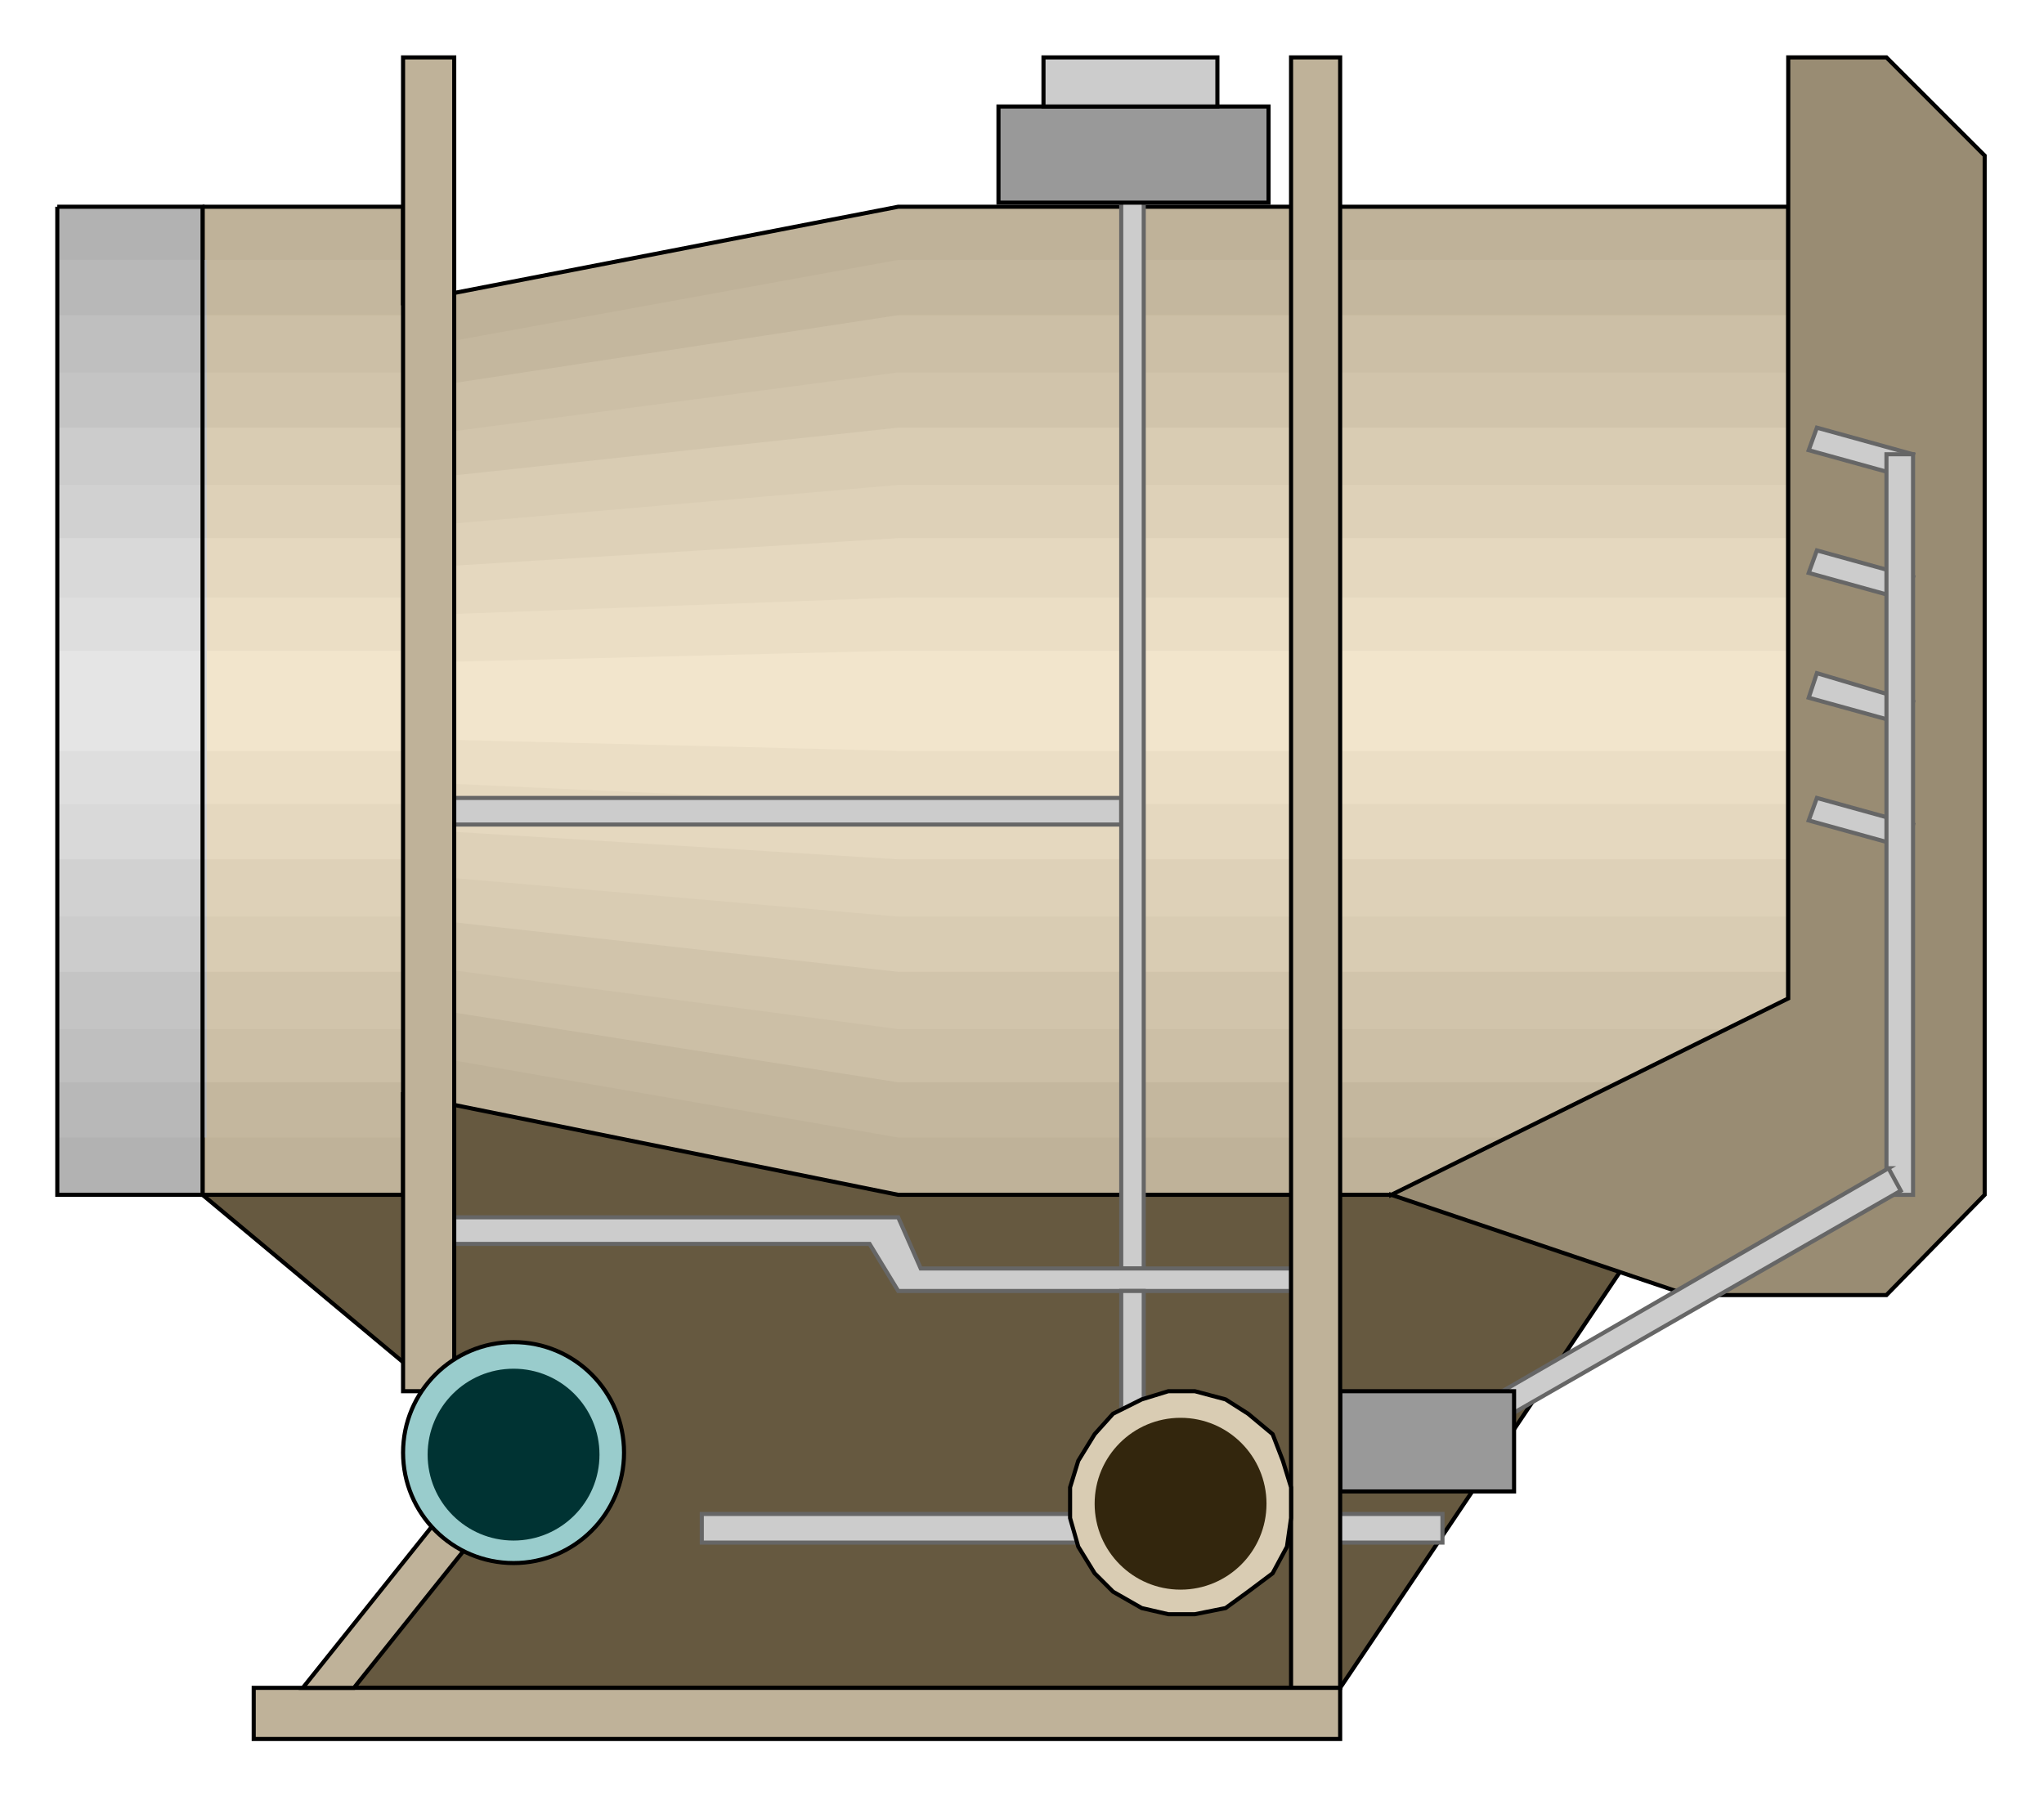  

<svg xmlns:agg="http://www.example.com" xmlns="http://www.w3.org/2000/svg" width="1.223in" height="1.075in" viewBox="0 0 999 878">

<path style="fill:#665940;stroke:#000;stroke-width:2" d="M99,584 l145,121 -71,120 482,0 195,-290 -628,0 -123,49z" />
<path style="fill:#bfb299" d="M99,101 l98,0 0,47 242,-47 435,0 0,483 -435,0 -242,-49 0,49 -98,0 0,-483z" />
<path style="fill:#c4b79e" d="M101,127 l96,0 0,44 242,-44 435,0 0,429 -435,0 -242,-42 0,42 -96,0 0,-429z" />
<path style="fill:#ccbfa6" d="M101,154 l96,0 0,37 242,-37 435,0 0,375 -435,0 -242,-38 0,38 -96,0 0,-375z" />
<path style="fill:#d1c4ab" d="M101,182 l96,0 0,32 242,-32 435,0 0,321 -435,0 -242,-32 0,32 -96,0 0,-321z" />
<path style="fill:#d9ccb3" d="M101,209 l96,0 0,26 242,-26 435,0 0,266 -435,0 -242,-27 0,27 -96,0 0,-266z" />
<path style="fill:#ded1b8" d="M101,237 l96,0 0,21 242,-21 435,0 0,211 -435,0 -242,-21 0,21 -96,0 0,-211z" />
<path style="fill:#e5d8bf" d="M101,263 l96,0 0,15 242,-15 435,0 0,157 -435,0 -242,-15 0,15 -96,0 0,-157z" />
<path style="fill:#ebdec5" d="M101,292 l96,0 0,9 242,-9 435,0 0,101 -435,0 -242,-11 0,11 -96,0 0,-101z" />
<path style="fill:#f2e5cc" d="M99,318 l98,0 0,6 242,-6 435,0 0,49 -435,0 -242,-6 0,6 -98,0 0,-49z" />
<path style="fill:none;stroke:#000;stroke-width:2" d="M99,101 l98,0 0,47 242,-47 435,0 0,483 -435,0 -242,-49 0,49 -98,0 0,-483" />
<path style="fill:#b2b2b2" d="M28,101 l71,0 0,483 -71,0 0,-483z" />
<path style="fill:#b8b8b8" d="M28,127 l73,0 0,429 -73,0 0,-429z" />
<path style="fill:#bfbfbf" d="M28,154 l73,0 0,375 -73,0 0,-375z" />
<path style="fill:#c4c4c4" d="M28,182 l73,0 0,321 -73,0 0,-321z" />
<path style="fill:#ccc" d="M28,209 l73,0 0,266 -73,0 0,-266z" />
<path style="fill:#d1d1d1" d="M28,237 l73,0 0,211 -73,0 0,-211z" />
<path style="fill:#d9d9d9" d="M28,263 l73,0 0,157 -73,0 0,-157z" />
<path style="fill:#dedede" d="M28,292 l73,0 0,101 -73,0 0,-101z" />
<path style="fill:#e5e5e5" d="M28,318 l71,0 0,49 -71,0 0,-49z" />
<path style="fill:none;stroke:#000;stroke-width:2" d="M28,101 l71,0 0,483 -71,0 0,-483" />
<path style="fill:#998c73;stroke:#000;stroke-width:2" d="M680,584 l194,-96 0,-460 48,0 48,48 0,508 -48,49 -97,0 -145,-49z" />
<path style="fill:#ccc;stroke:#666;stroke-width:2" d="M935,222 l-4,11 -47,-13 4,-11 47,13z" />
<path style="fill:#ccc;stroke:#666;stroke-width:2" d="M935,282 l-4,11 -47,-13 4,-11 47,13z" />
<path style="fill:#ccc;stroke:#666;stroke-width:2" d="M935,343 l-4,11 -47,-13 4,-12 47,14z" />
<path style="fill:#ccc;stroke:#666;stroke-width:2" d="M935,403 l-4,11 -47,-13 4,-11 47,13z" />
<path style="fill:#ccc;stroke:#666;stroke-width:2" d="M548,390 l0,13 -326,0 0,-13 326,0z" />
<path style="fill:#ccc;stroke:#666;stroke-width:2" d="M559,620 l-11,0 0,-568 11,0 0,568z" />
<path style="fill:#ccc;stroke:#666;stroke-width:2" d="M439,595 l11,25 181,0 0,11 -192,0 -14,-23 -203,0 0,-13 217,0z" />
<path style="fill:#ccc;stroke:#666;stroke-width:2" d="M559,740 l-11,0 0,-109 11,0 0,109z" />
<path style="fill:#ccc;stroke:#666;stroke-width:2" d="M705,740 l0,14 -362,0 0,-14 362,0z" />
<path style="fill:#ccc;stroke:#666;stroke-width:2" d="M935,584 l-13,0 0,-362 13,0 0,362z" />
<path style="fill:#ccc;stroke:#666;stroke-width:2" d="M923,571 l6,11 -230,132 -8,-9 232,-134z" />
<path style="fill:#999;stroke:#000;stroke-width:2" d="M655,680 l85,0 0,49 -85,0 0,-49z" />
<path style="fill:#999;stroke:#000;stroke-width:2" d="M488,52 l132,0 0,47 -132,0 0,-47z" />
<path style="fill:#bfb299;stroke:#000;stroke-width:2" d="M631,28 l24,0 0,797 -24,0 0,-797z" />
<path style="fill:#bfb299;stroke:#000;stroke-width:2" d="M655,825 l0,25 -531,0 0,-25 531,0z" />
<path style="fill:#bfb299;stroke:#000;stroke-width:2" d="M244,705 l-96,120 25,0 96,-120 -25,0z" />
<path style="fill:#bfb299;stroke:#000;stroke-width:2" d="M197,28 l25,0 0,652 -25,0 0,-652z" />
<path style="fill:#ccc;stroke:#000;stroke-width:2" d="M510,28 l85,0 0,24 -85,0 0,-24z" />
<circle style="fill:#9cc;stroke:#000;stroke-width:2" cx="251" cy="710" r="54" />
<circle style="fill:#033" cx="251" cy="711" r="42" />
<path style="fill:#d9ccb3;stroke:#000;stroke-width:2" d="M599,786 l-15,3 -13,0 -13,-3 -14,-8 -9,-9 -8,-13 -4,-14 0,-15 4,-13 8,-13 9,-10 14,-7 13,-4 13,0 15,4 11,7 12,10 5,13 4,13 0,15 -2,14 -7,13 -12,9 -11,8z" />
<circle style="fill:#33260d" cx="577" cy="735" r="42" />

</svg>
